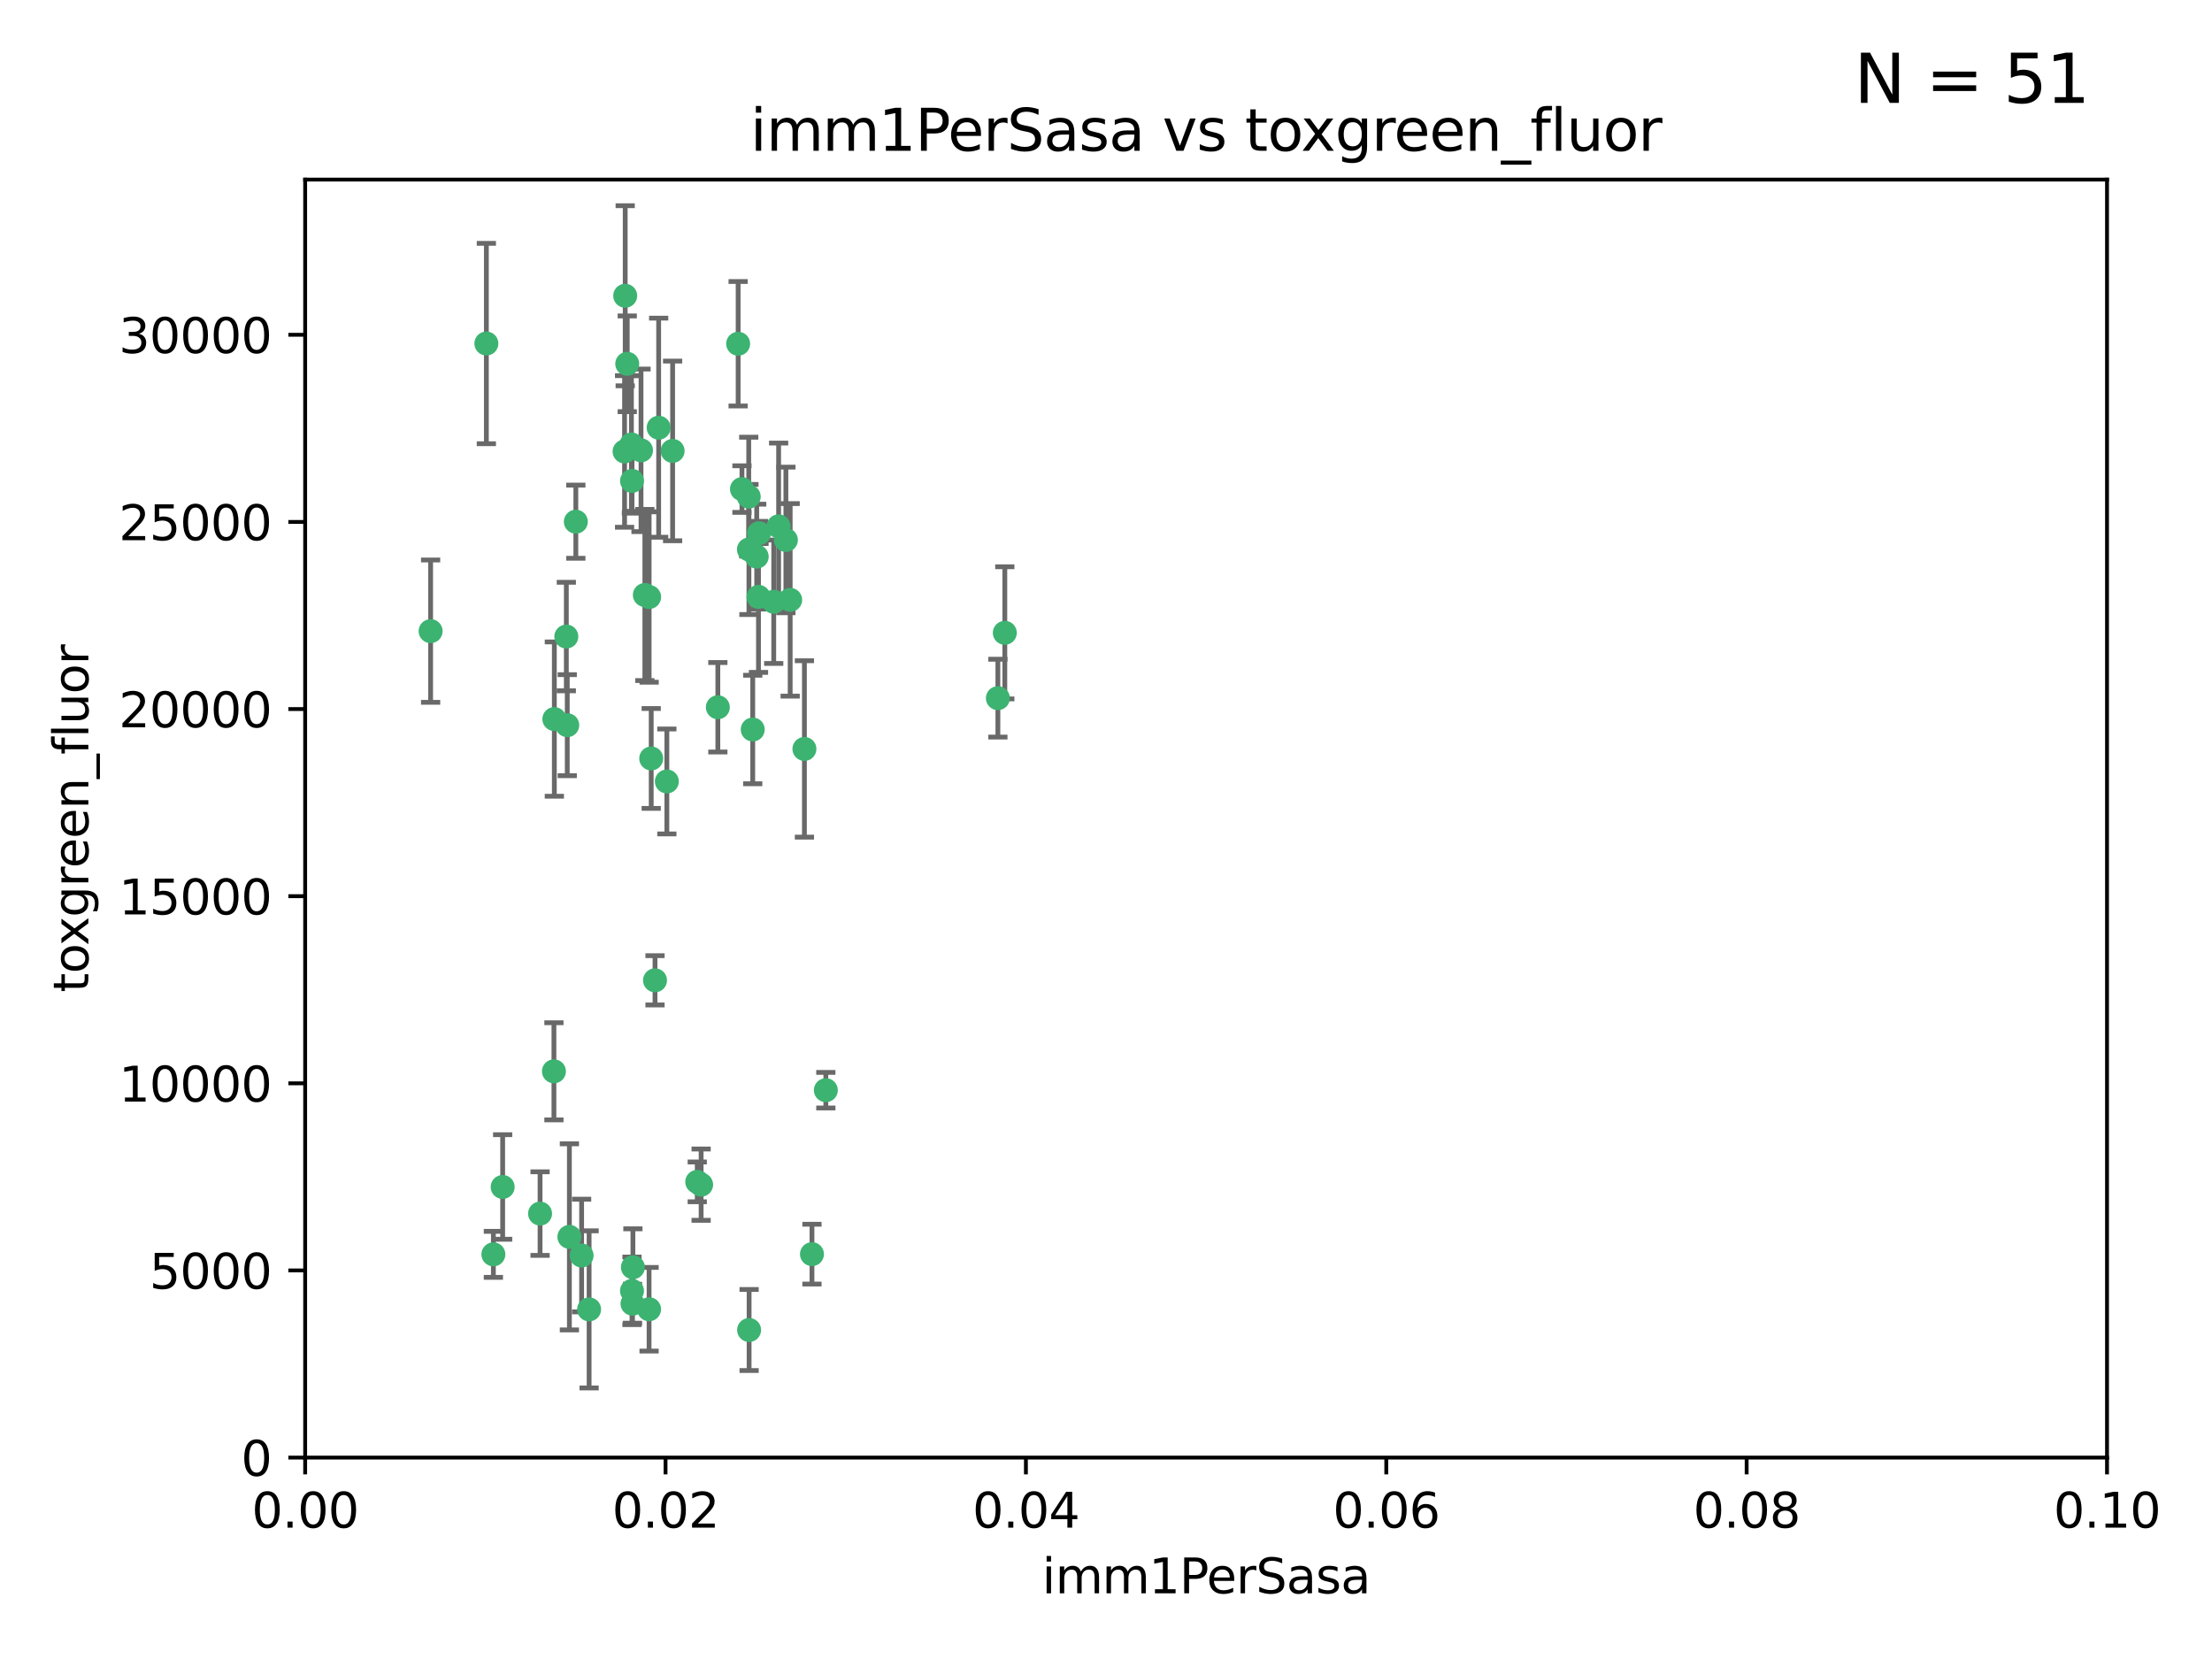 <?xml version="1.0" encoding="utf-8" standalone="no"?>
<!DOCTYPE svg PUBLIC "-//W3C//DTD SVG 1.1//EN"
  "http://www.w3.org/Graphics/SVG/1.1/DTD/svg11.dtd">
<svg xmlns:xlink="http://www.w3.org/1999/xlink" width="460.8pt" height="345.6pt" viewBox="0 0 460.8 345.6" xmlns="http://www.w3.org/2000/svg" version="1.1">
 <defs>
  <style type="text/css">*{stroke-linejoin: round; stroke-linecap: butt}</style>
 </defs>
 <g id="figure_1">
  <g id="patch_1">
   <path d="M 0 345.6 
L 460.8 345.6 
L 460.8 0 
L 0 0 
z
" style="fill: #ffffff"/>
  </g>
  <g id="axes_1">
   <g id="patch_2">
    <path d="M 63.571 303.64 
L 438.93 303.64 
L 438.93 37.411 
L 63.571 37.411 
z
" style="fill: #ffffff"/>
   </g>
   <g id="PathCollection_1">
    <defs>
     <path id="m2705530c90" d="M 0 1.118 
C 0.297 1.118 0.581 1 0.791 0.791 
C 1 0.581 1.118 0.297 1.118 0 
C 1.118 -0.297 1 -0.581 0.791 -0.791 
C 0.581 -1 0.297 -1.118 0 -1.118 
C -0.297 -1.118 -0.581 -1 -0.791 -0.791 
C -1 -0.581 -1.118 -0.297 -1.118 0 
C -1.118 0.297 -1 0.581 -0.791 0.791 
C -0.581 1 -0.297 1.118 0 1.118 
z
" style="stroke: #3cb371"/>
    </defs>
    <g clip-path="url(#p843af56c3c)">
     <use xlink:href="#m2705530c90" x="101.319" y="71.562" style="fill: #3cb371; stroke: #3cb371"/>
     <use xlink:href="#m2705530c90" x="89.706" y="131.48" style="fill: #3cb371; stroke: #3cb371"/>
     <use xlink:href="#m2705530c90" x="156.017" y="114.467" style="fill: #3cb371; stroke: #3cb371"/>
     <use xlink:href="#m2705530c90" x="137.211" y="89.097" style="fill: #3cb371; stroke: #3cb371"/>
     <use xlink:href="#m2705530c90" x="119.957" y="108.676" style="fill: #3cb371; stroke: #3cb371"/>
     <use xlink:href="#m2705530c90" x="169.147" y="261.259" style="fill: #3cb371; stroke: #3cb371"/>
     <use xlink:href="#m2705530c90" x="130.666" y="75.786" style="fill: #3cb371; stroke: #3cb371"/>
     <use xlink:href="#m2705530c90" x="161.183" y="125.356" style="fill: #3cb371; stroke: #3cb371"/>
     <use xlink:href="#m2705530c90" x="130.11" y="94.046" style="fill: #3cb371; stroke: #3cb371"/>
     <use xlink:href="#m2705530c90" x="167.576" y="156.019" style="fill: #3cb371; stroke: #3cb371"/>
     <use xlink:href="#m2705530c90" x="149.54" y="147.335" style="fill: #3cb371; stroke: #3cb371"/>
     <use xlink:href="#m2705530c90" x="164.607" y="124.965" style="fill: #3cb371; stroke: #3cb371"/>
     <use xlink:href="#m2705530c90" x="140.118" y="93.933" style="fill: #3cb371; stroke: #3cb371"/>
     <use xlink:href="#m2705530c90" x="157.637" y="115.953" style="fill: #3cb371; stroke: #3cb371"/>
     <use xlink:href="#m2705530c90" x="162.201" y="109.646" style="fill: #3cb371; stroke: #3cb371"/>
     <use xlink:href="#m2705530c90" x="155.975" y="103.453" style="fill: #3cb371; stroke: #3cb371"/>
     <use xlink:href="#m2705530c90" x="133.537" y="93.812" style="fill: #3cb371; stroke: #3cb371"/>
     <use xlink:href="#m2705530c90" x="135.226" y="124.367" style="fill: #3cb371; stroke: #3cb371"/>
     <use xlink:href="#m2705530c90" x="131.665" y="100.184" style="fill: #3cb371; stroke: #3cb371"/>
     <use xlink:href="#m2705530c90" x="131.536" y="92.588" style="fill: #3cb371; stroke: #3cb371"/>
     <use xlink:href="#m2705530c90" x="102.779" y="261.303" style="fill: #3cb371; stroke: #3cb371"/>
     <use xlink:href="#m2705530c90" x="154.563" y="101.886" style="fill: #3cb371; stroke: #3cb371"/>
     <use xlink:href="#m2705530c90" x="158.007" y="124.337" style="fill: #3cb371; stroke: #3cb371"/>
     <use xlink:href="#m2705530c90" x="153.769" y="71.61" style="fill: #3cb371; stroke: #3cb371"/>
     <use xlink:href="#m2705530c90" x="118.169" y="151.067" style="fill: #3cb371; stroke: #3cb371"/>
     <use xlink:href="#m2705530c90" x="136.451" y="204.22" style="fill: #3cb371; stroke: #3cb371"/>
     <use xlink:href="#m2705530c90" x="146.058" y="246.787" style="fill: #3cb371; stroke: #3cb371"/>
     <use xlink:href="#m2705530c90" x="158.116" y="111.087" style="fill: #3cb371; stroke: #3cb371"/>
     <use xlink:href="#m2705530c90" x="163.716" y="112.487" style="fill: #3cb371; stroke: #3cb371"/>
     <use xlink:href="#m2705530c90" x="130.241" y="61.614" style="fill: #3cb371; stroke: #3cb371"/>
     <use xlink:href="#m2705530c90" x="138.918" y="162.792" style="fill: #3cb371; stroke: #3cb371"/>
     <use xlink:href="#m2705530c90" x="112.506" y="252.814" style="fill: #3cb371; stroke: #3cb371"/>
     <use xlink:href="#m2705530c90" x="207.877" y="145.439" style="fill: #3cb371; stroke: #3cb371"/>
     <use xlink:href="#m2705530c90" x="104.714" y="247.267" style="fill: #3cb371; stroke: #3cb371"/>
     <use xlink:href="#m2705530c90" x="209.321" y="131.829" style="fill: #3cb371; stroke: #3cb371"/>
     <use xlink:href="#m2705530c90" x="117.976" y="132.603" style="fill: #3cb371; stroke: #3cb371"/>
     <use xlink:href="#m2705530c90" x="131.656" y="268.906" style="fill: #3cb371; stroke: #3cb371"/>
     <use xlink:href="#m2705530c90" x="131.847" y="263.993" style="fill: #3cb371; stroke: #3cb371"/>
     <use xlink:href="#m2705530c90" x="131.762" y="271.584" style="fill: #3cb371; stroke: #3cb371"/>
     <use xlink:href="#m2705530c90" x="156.053" y="277.063" style="fill: #3cb371; stroke: #3cb371"/>
     <use xlink:href="#m2705530c90" x="156.807" y="151.97" style="fill: #3cb371; stroke: #3cb371"/>
     <use xlink:href="#m2705530c90" x="122.722" y="272.768" style="fill: #3cb371; stroke: #3cb371"/>
     <use xlink:href="#m2705530c90" x="115.394" y="223.176" style="fill: #3cb371; stroke: #3cb371"/>
     <use xlink:href="#m2705530c90" x="118.616" y="257.661" style="fill: #3cb371; stroke: #3cb371"/>
     <use xlink:href="#m2705530c90" x="115.48" y="149.795" style="fill: #3cb371; stroke: #3cb371"/>
     <use xlink:href="#m2705530c90" x="121.161" y="261.551" style="fill: #3cb371; stroke: #3cb371"/>
     <use xlink:href="#m2705530c90" x="135.215" y="272.741" style="fill: #3cb371; stroke: #3cb371"/>
     <use xlink:href="#m2705530c90" x="134.334" y="123.943" style="fill: #3cb371; stroke: #3cb371"/>
     <use xlink:href="#m2705530c90" x="145.249" y="246.204" style="fill: #3cb371; stroke: #3cb371"/>
     <use xlink:href="#m2705530c90" x="172.037" y="227.107" style="fill: #3cb371; stroke: #3cb371"/>
     <use xlink:href="#m2705530c90" x="135.66" y="157.999" style="fill: #3cb371; stroke: #3cb371"/>
    </g>
   </g>
   <g id="matplotlib.axis_1">
    <g id="xtick_1">
     <g id="line2d_1">
      <defs>
       <path id="m77cae2cc35" d="M 0 0 
L 0 3.5 
" style="stroke: #000000; stroke-width: 0.8"/>
      </defs>
      <g>
       <use xlink:href="#m77cae2cc35" x="63.571" y="303.64" style="stroke: #000000; stroke-width: 0.8"/>
      </g>
     </g>
     <g id="text_1">
      <!-- 0.00 -->
      <g transform="translate(52.438 318.238)scale(0.1 -0.1)">
       <defs>
        <path id="DejaVuSans-30" d="M 2034 4250 
Q 1547 4250 1301 3770 
Q 1056 3291 1056 2328 
Q 1056 1369 1301 889 
Q 1547 409 2034 409 
Q 2525 409 2770 889 
Q 3016 1369 3016 2328 
Q 3016 3291 2770 3770 
Q 2525 4250 2034 4250 
z
M 2034 4750 
Q 2819 4750 3233 4129 
Q 3647 3509 3647 2328 
Q 3647 1150 3233 529 
Q 2819 -91 2034 -91 
Q 1250 -91 836 529 
Q 422 1150 422 2328 
Q 422 3509 836 4129 
Q 1250 4750 2034 4750 
z
" transform="scale(0.016)"/>
        <path id="DejaVuSans-2e" d="M 684 794 
L 1344 794 
L 1344 0 
L 684 0 
L 684 794 
z
" transform="scale(0.016)"/>
       </defs>
       <use xlink:href="#DejaVuSans-30"/>
       <use xlink:href="#DejaVuSans-2e" x="63.623"/>
       <use xlink:href="#DejaVuSans-30" x="95.41"/>
       <use xlink:href="#DejaVuSans-30" x="159.033"/>
      </g>
     </g>
    </g>
    <g id="xtick_2">
     <g id="line2d_2">
      <g>
       <use xlink:href="#m77cae2cc35" x="138.643" y="303.64" style="stroke: #000000; stroke-width: 0.8"/>
      </g>
     </g>
     <g id="text_2">
      <!-- 0.02 -->
      <g transform="translate(127.51 318.238)scale(0.1 -0.1)">
       <defs>
        <path id="DejaVuSans-32" d="M 1228 531 
L 3431 531 
L 3431 0 
L 469 0 
L 469 531 
Q 828 903 1448 1529 
Q 2069 2156 2228 2338 
Q 2531 2678 2651 2914 
Q 2772 3150 2772 3378 
Q 2772 3750 2511 3984 
Q 2250 4219 1831 4219 
Q 1534 4219 1204 4116 
Q 875 4013 500 3803 
L 500 4441 
Q 881 4594 1212 4672 
Q 1544 4750 1819 4750 
Q 2544 4750 2975 4387 
Q 3406 4025 3406 3419 
Q 3406 3131 3298 2873 
Q 3191 2616 2906 2266 
Q 2828 2175 2409 1742 
Q 1991 1309 1228 531 
z
" transform="scale(0.016)"/>
       </defs>
       <use xlink:href="#DejaVuSans-30"/>
       <use xlink:href="#DejaVuSans-2e" x="63.623"/>
       <use xlink:href="#DejaVuSans-30" x="95.41"/>
       <use xlink:href="#DejaVuSans-32" x="159.033"/>
      </g>
     </g>
    </g>
    <g id="xtick_3">
     <g id="line2d_3">
      <g>
       <use xlink:href="#m77cae2cc35" x="213.715" y="303.64" style="stroke: #000000; stroke-width: 0.8"/>
      </g>
     </g>
     <g id="text_3">
      <!-- 0.04 -->
      <g transform="translate(202.582 318.238)scale(0.1 -0.1)">
       <defs>
        <path id="DejaVuSans-34" d="M 2419 4116 
L 825 1625 
L 2419 1625 
L 2419 4116 
z
M 2253 4666 
L 3047 4666 
L 3047 1625 
L 3713 1625 
L 3713 1100 
L 3047 1100 
L 3047 0 
L 2419 0 
L 2419 1100 
L 313 1100 
L 313 1709 
L 2253 4666 
z
" transform="scale(0.016)"/>
       </defs>
       <use xlink:href="#DejaVuSans-30"/>
       <use xlink:href="#DejaVuSans-2e" x="63.623"/>
       <use xlink:href="#DejaVuSans-30" x="95.41"/>
       <use xlink:href="#DejaVuSans-34" x="159.033"/>
      </g>
     </g>
    </g>
    <g id="xtick_4">
     <g id="line2d_4">
      <g>
       <use xlink:href="#m77cae2cc35" x="288.786" y="303.64" style="stroke: #000000; stroke-width: 0.8"/>
      </g>
     </g>
     <g id="text_4">
      <!-- 0.06 -->
      <g transform="translate(277.654 318.238)scale(0.1 -0.1)">
       <defs>
        <path id="DejaVuSans-36" d="M 2113 2584 
Q 1688 2584 1439 2293 
Q 1191 2003 1191 1497 
Q 1191 994 1439 701 
Q 1688 409 2113 409 
Q 2538 409 2786 701 
Q 3034 994 3034 1497 
Q 3034 2003 2786 2293 
Q 2538 2584 2113 2584 
z
M 3366 4563 
L 3366 3988 
Q 3128 4100 2886 4159 
Q 2644 4219 2406 4219 
Q 1781 4219 1451 3797 
Q 1122 3375 1075 2522 
Q 1259 2794 1537 2939 
Q 1816 3084 2150 3084 
Q 2853 3084 3261 2657 
Q 3669 2231 3669 1497 
Q 3669 778 3244 343 
Q 2819 -91 2113 -91 
Q 1303 -91 875 529 
Q 447 1150 447 2328 
Q 447 3434 972 4092 
Q 1497 4750 2381 4750 
Q 2619 4750 2861 4703 
Q 3103 4656 3366 4563 
z
" transform="scale(0.016)"/>
       </defs>
       <use xlink:href="#DejaVuSans-30"/>
       <use xlink:href="#DejaVuSans-2e" x="63.623"/>
       <use xlink:href="#DejaVuSans-30" x="95.41"/>
       <use xlink:href="#DejaVuSans-36" x="159.033"/>
      </g>
     </g>
    </g>
    <g id="xtick_5">
     <g id="line2d_5">
      <g>
       <use xlink:href="#m77cae2cc35" x="363.858" y="303.64" style="stroke: #000000; stroke-width: 0.8"/>
      </g>
     </g>
     <g id="text_5">
      <!-- 0.08 -->
      <g transform="translate(352.725 318.238)scale(0.1 -0.1)">
       <defs>
        <path id="DejaVuSans-38" d="M 2034 2216 
Q 1584 2216 1326 1975 
Q 1069 1734 1069 1313 
Q 1069 891 1326 650 
Q 1584 409 2034 409 
Q 2484 409 2743 651 
Q 3003 894 3003 1313 
Q 3003 1734 2745 1975 
Q 2488 2216 2034 2216 
z
M 1403 2484 
Q 997 2584 770 2862 
Q 544 3141 544 3541 
Q 544 4100 942 4425 
Q 1341 4750 2034 4750 
Q 2731 4750 3128 4425 
Q 3525 4100 3525 3541 
Q 3525 3141 3298 2862 
Q 3072 2584 2669 2484 
Q 3125 2378 3379 2068 
Q 3634 1759 3634 1313 
Q 3634 634 3220 271 
Q 2806 -91 2034 -91 
Q 1263 -91 848 271 
Q 434 634 434 1313 
Q 434 1759 690 2068 
Q 947 2378 1403 2484 
z
M 1172 3481 
Q 1172 3119 1398 2916 
Q 1625 2713 2034 2713 
Q 2441 2713 2670 2916 
Q 2900 3119 2900 3481 
Q 2900 3844 2670 4047 
Q 2441 4250 2034 4250 
Q 1625 4250 1398 4047 
Q 1172 3844 1172 3481 
z
" transform="scale(0.016)"/>
       </defs>
       <use xlink:href="#DejaVuSans-30"/>
       <use xlink:href="#DejaVuSans-2e" x="63.623"/>
       <use xlink:href="#DejaVuSans-30" x="95.41"/>
       <use xlink:href="#DejaVuSans-38" x="159.033"/>
      </g>
     </g>
    </g>
    <g id="xtick_6">
     <g id="line2d_6">
      <g>
       <use xlink:href="#m77cae2cc35" x="438.93" y="303.64" style="stroke: #000000; stroke-width: 0.8"/>
      </g>
     </g>
     <g id="text_6">
      <!-- 0.10 -->
      <g transform="translate(427.797 318.238)scale(0.1 -0.1)">
       <defs>
        <path id="DejaVuSans-31" d="M 794 531 
L 1825 531 
L 1825 4091 
L 703 3866 
L 703 4441 
L 1819 4666 
L 2450 4666 
L 2450 531 
L 3481 531 
L 3481 0 
L 794 0 
L 794 531 
z
" transform="scale(0.016)"/>
       </defs>
       <use xlink:href="#DejaVuSans-30"/>
       <use xlink:href="#DejaVuSans-2e" x="63.623"/>
       <use xlink:href="#DejaVuSans-31" x="95.41"/>
       <use xlink:href="#DejaVuSans-30" x="159.033"/>
      </g>
     </g>
    </g>
    <g id="text_7">
     <!-- imm1PerSasa -->
     <g transform="translate(217.067 331.917)scale(0.1 -0.1)">
      <defs>
       <path id="DejaVuSans-69" d="M 603 3500 
L 1178 3500 
L 1178 0 
L 603 0 
L 603 3500 
z
M 603 4863 
L 1178 4863 
L 1178 4134 
L 603 4134 
L 603 4863 
z
" transform="scale(0.016)"/>
       <path id="DejaVuSans-6d" d="M 3328 2828 
Q 3544 3216 3844 3400 
Q 4144 3584 4550 3584 
Q 5097 3584 5394 3201 
Q 5691 2819 5691 2113 
L 5691 0 
L 5113 0 
L 5113 2094 
Q 5113 2597 4934 2840 
Q 4756 3084 4391 3084 
Q 3944 3084 3684 2787 
Q 3425 2491 3425 1978 
L 3425 0 
L 2847 0 
L 2847 2094 
Q 2847 2600 2669 2842 
Q 2491 3084 2119 3084 
Q 1678 3084 1418 2786 
Q 1159 2488 1159 1978 
L 1159 0 
L 581 0 
L 581 3500 
L 1159 3500 
L 1159 2956 
Q 1356 3278 1631 3431 
Q 1906 3584 2284 3584 
Q 2666 3584 2933 3390 
Q 3200 3197 3328 2828 
z
" transform="scale(0.016)"/>
       <path id="DejaVuSans-50" d="M 1259 4147 
L 1259 2394 
L 2053 2394 
Q 2494 2394 2734 2622 
Q 2975 2850 2975 3272 
Q 2975 3691 2734 3919 
Q 2494 4147 2053 4147 
L 1259 4147 
z
M 628 4666 
L 2053 4666 
Q 2838 4666 3239 4311 
Q 3641 3956 3641 3272 
Q 3641 2581 3239 2228 
Q 2838 1875 2053 1875 
L 1259 1875 
L 1259 0 
L 628 0 
L 628 4666 
z
" transform="scale(0.016)"/>
       <path id="DejaVuSans-65" d="M 3597 1894 
L 3597 1613 
L 953 1613 
Q 991 1019 1311 708 
Q 1631 397 2203 397 
Q 2534 397 2845 478 
Q 3156 559 3463 722 
L 3463 178 
Q 3153 47 2828 -22 
Q 2503 -91 2169 -91 
Q 1331 -91 842 396 
Q 353 884 353 1716 
Q 353 2575 817 3079 
Q 1281 3584 2069 3584 
Q 2775 3584 3186 3129 
Q 3597 2675 3597 1894 
z
M 3022 2063 
Q 3016 2534 2758 2815 
Q 2500 3097 2075 3097 
Q 1594 3097 1305 2825 
Q 1016 2553 972 2059 
L 3022 2063 
z
" transform="scale(0.016)"/>
       <path id="DejaVuSans-72" d="M 2631 2963 
Q 2534 3019 2420 3045 
Q 2306 3072 2169 3072 
Q 1681 3072 1420 2755 
Q 1159 2438 1159 1844 
L 1159 0 
L 581 0 
L 581 3500 
L 1159 3500 
L 1159 2956 
Q 1341 3275 1631 3429 
Q 1922 3584 2338 3584 
Q 2397 3584 2469 3576 
Q 2541 3569 2628 3553 
L 2631 2963 
z
" transform="scale(0.016)"/>
       <path id="DejaVuSans-53" d="M 3425 4513 
L 3425 3897 
Q 3066 4069 2747 4153 
Q 2428 4238 2131 4238 
Q 1616 4238 1336 4038 
Q 1056 3838 1056 3469 
Q 1056 3159 1242 3001 
Q 1428 2844 1947 2747 
L 2328 2669 
Q 3034 2534 3370 2195 
Q 3706 1856 3706 1288 
Q 3706 609 3251 259 
Q 2797 -91 1919 -91 
Q 1588 -91 1214 -16 
Q 841 59 441 206 
L 441 856 
Q 825 641 1194 531 
Q 1563 422 1919 422 
Q 2459 422 2753 634 
Q 3047 847 3047 1241 
Q 3047 1584 2836 1778 
Q 2625 1972 2144 2069 
L 1759 2144 
Q 1053 2284 737 2584 
Q 422 2884 422 3419 
Q 422 4038 858 4394 
Q 1294 4750 2059 4750 
Q 2388 4750 2728 4690 
Q 3069 4631 3425 4513 
z
" transform="scale(0.016)"/>
       <path id="DejaVuSans-61" d="M 2194 1759 
Q 1497 1759 1228 1600 
Q 959 1441 959 1056 
Q 959 750 1161 570 
Q 1363 391 1709 391 
Q 2188 391 2477 730 
Q 2766 1069 2766 1631 
L 2766 1759 
L 2194 1759 
z
M 3341 1997 
L 3341 0 
L 2766 0 
L 2766 531 
Q 2569 213 2275 61 
Q 1981 -91 1556 -91 
Q 1019 -91 701 211 
Q 384 513 384 1019 
Q 384 1609 779 1909 
Q 1175 2209 1959 2209 
L 2766 2209 
L 2766 2266 
Q 2766 2663 2505 2880 
Q 2244 3097 1772 3097 
Q 1472 3097 1187 3025 
Q 903 2953 641 2809 
L 641 3341 
Q 956 3463 1253 3523 
Q 1550 3584 1831 3584 
Q 2591 3584 2966 3190 
Q 3341 2797 3341 1997 
z
" transform="scale(0.016)"/>
       <path id="DejaVuSans-73" d="M 2834 3397 
L 2834 2853 
Q 2591 2978 2328 3040 
Q 2066 3103 1784 3103 
Q 1356 3103 1142 2972 
Q 928 2841 928 2578 
Q 928 2378 1081 2264 
Q 1234 2150 1697 2047 
L 1894 2003 
Q 2506 1872 2764 1633 
Q 3022 1394 3022 966 
Q 3022 478 2636 193 
Q 2250 -91 1575 -91 
Q 1294 -91 989 -36 
Q 684 19 347 128 
L 347 722 
Q 666 556 975 473 
Q 1284 391 1588 391 
Q 1994 391 2212 530 
Q 2431 669 2431 922 
Q 2431 1156 2273 1281 
Q 2116 1406 1581 1522 
L 1381 1569 
Q 847 1681 609 1914 
Q 372 2147 372 2553 
Q 372 3047 722 3315 
Q 1072 3584 1716 3584 
Q 2034 3584 2315 3537 
Q 2597 3491 2834 3397 
z
" transform="scale(0.016)"/>
      </defs>
      <use xlink:href="#DejaVuSans-69"/>
      <use xlink:href="#DejaVuSans-6d" x="27.783"/>
      <use xlink:href="#DejaVuSans-6d" x="125.195"/>
      <use xlink:href="#DejaVuSans-31" x="222.607"/>
      <use xlink:href="#DejaVuSans-50" x="286.23"/>
      <use xlink:href="#DejaVuSans-65" x="342.908"/>
      <use xlink:href="#DejaVuSans-72" x="404.432"/>
      <use xlink:href="#DejaVuSans-53" x="445.545"/>
      <use xlink:href="#DejaVuSans-61" x="509.021"/>
      <use xlink:href="#DejaVuSans-73" x="570.301"/>
      <use xlink:href="#DejaVuSans-61" x="622.4"/>
     </g>
    </g>
   </g>
   <g id="matplotlib.axis_2">
    <g id="ytick_1">
     <g id="line2d_7">
      <defs>
       <path id="m876554ec2f" d="M 0 0 
L -3.5 0 
" style="stroke: #000000; stroke-width: 0.8"/>
      </defs>
      <g>
       <use xlink:href="#m876554ec2f" x="63.571" y="303.64" style="stroke: #000000; stroke-width: 0.8"/>
      </g>
     </g>
     <g id="text_8">
      <!-- 0 -->
      <g transform="translate(50.209 307.439)scale(0.1 -0.1)">
       <use xlink:href="#DejaVuSans-30"/>
      </g>
     </g>
    </g>
    <g id="ytick_2">
     <g id="line2d_8">
      <g>
       <use xlink:href="#m876554ec2f" x="63.571" y="264.657" style="stroke: #000000; stroke-width: 0.8"/>
      </g>
     </g>
     <g id="text_9">
      <!-- 5000 -->
      <g transform="translate(31.121 268.457)scale(0.1 -0.1)">
       <defs>
        <path id="DejaVuSans-35" d="M 691 4666 
L 3169 4666 
L 3169 4134 
L 1269 4134 
L 1269 2991 
Q 1406 3038 1543 3061 
Q 1681 3084 1819 3084 
Q 2600 3084 3056 2656 
Q 3513 2228 3513 1497 
Q 3513 744 3044 326 
Q 2575 -91 1722 -91 
Q 1428 -91 1123 -41 
Q 819 9 494 109 
L 494 744 
Q 775 591 1075 516 
Q 1375 441 1709 441 
Q 2250 441 2565 725 
Q 2881 1009 2881 1497 
Q 2881 1984 2565 2268 
Q 2250 2553 1709 2553 
Q 1456 2553 1204 2497 
Q 953 2441 691 2322 
L 691 4666 
z
" transform="scale(0.016)"/>
       </defs>
       <use xlink:href="#DejaVuSans-35"/>
       <use xlink:href="#DejaVuSans-30" x="63.623"/>
       <use xlink:href="#DejaVuSans-30" x="127.246"/>
       <use xlink:href="#DejaVuSans-30" x="190.869"/>
      </g>
     </g>
    </g>
    <g id="ytick_3">
     <g id="line2d_9">
      <g>
       <use xlink:href="#m876554ec2f" x="63.571" y="225.675" style="stroke: #000000; stroke-width: 0.8"/>
      </g>
     </g>
     <g id="text_10">
      <!-- 10000 -->
      <g transform="translate(24.759 229.474)scale(0.1 -0.1)">
       <use xlink:href="#DejaVuSans-31"/>
       <use xlink:href="#DejaVuSans-30" x="63.623"/>
       <use xlink:href="#DejaVuSans-30" x="127.246"/>
       <use xlink:href="#DejaVuSans-30" x="190.869"/>
       <use xlink:href="#DejaVuSans-30" x="254.492"/>
      </g>
     </g>
    </g>
    <g id="ytick_4">
     <g id="line2d_10">
      <g>
       <use xlink:href="#m876554ec2f" x="63.571" y="186.692" style="stroke: #000000; stroke-width: 0.8"/>
      </g>
     </g>
     <g id="text_11">
      <!-- 15000 -->
      <g transform="translate(24.759 190.492)scale(0.1 -0.1)">
       <use xlink:href="#DejaVuSans-31"/>
       <use xlink:href="#DejaVuSans-35" x="63.623"/>
       <use xlink:href="#DejaVuSans-30" x="127.246"/>
       <use xlink:href="#DejaVuSans-30" x="190.869"/>
       <use xlink:href="#DejaVuSans-30" x="254.492"/>
      </g>
     </g>
    </g>
    <g id="ytick_5">
     <g id="line2d_11">
      <g>
       <use xlink:href="#m876554ec2f" x="63.571" y="147.71" style="stroke: #000000; stroke-width: 0.8"/>
      </g>
     </g>
     <g id="text_12">
      <!-- 20000 -->
      <g transform="translate(24.759 151.509)scale(0.1 -0.1)">
       <use xlink:href="#DejaVuSans-32"/>
       <use xlink:href="#DejaVuSans-30" x="63.623"/>
       <use xlink:href="#DejaVuSans-30" x="127.246"/>
       <use xlink:href="#DejaVuSans-30" x="190.869"/>
       <use xlink:href="#DejaVuSans-30" x="254.492"/>
      </g>
     </g>
    </g>
    <g id="ytick_6">
     <g id="line2d_12">
      <g>
       <use xlink:href="#m876554ec2f" x="63.571" y="108.727" style="stroke: #000000; stroke-width: 0.8"/>
      </g>
     </g>
     <g id="text_13">
      <!-- 25000 -->
      <g transform="translate(24.759 112.527)scale(0.1 -0.1)">
       <use xlink:href="#DejaVuSans-32"/>
       <use xlink:href="#DejaVuSans-35" x="63.623"/>
       <use xlink:href="#DejaVuSans-30" x="127.246"/>
       <use xlink:href="#DejaVuSans-30" x="190.869"/>
       <use xlink:href="#DejaVuSans-30" x="254.492"/>
      </g>
     </g>
    </g>
    <g id="ytick_7">
     <g id="line2d_13">
      <g>
       <use xlink:href="#m876554ec2f" x="63.571" y="69.745" style="stroke: #000000; stroke-width: 0.8"/>
      </g>
     </g>
     <g id="text_14">
      <!-- 30000 -->
      <g transform="translate(24.759 73.544)scale(0.1 -0.1)">
       <defs>
        <path id="DejaVuSans-33" d="M 2597 2516 
Q 3050 2419 3304 2112 
Q 3559 1806 3559 1356 
Q 3559 666 3084 287 
Q 2609 -91 1734 -91 
Q 1441 -91 1130 -33 
Q 819 25 488 141 
L 488 750 
Q 750 597 1062 519 
Q 1375 441 1716 441 
Q 2309 441 2620 675 
Q 2931 909 2931 1356 
Q 2931 1769 2642 2001 
Q 2353 2234 1838 2234 
L 1294 2234 
L 1294 2753 
L 1863 2753 
Q 2328 2753 2575 2939 
Q 2822 3125 2822 3475 
Q 2822 3834 2567 4026 
Q 2313 4219 1838 4219 
Q 1578 4219 1281 4162 
Q 984 4106 628 3988 
L 628 4550 
Q 988 4650 1302 4700 
Q 1616 4750 1894 4750 
Q 2613 4750 3031 4423 
Q 3450 4097 3450 3541 
Q 3450 3153 3228 2886 
Q 3006 2619 2597 2516 
z
" transform="scale(0.016)"/>
       </defs>
       <use xlink:href="#DejaVuSans-33"/>
       <use xlink:href="#DejaVuSans-30" x="63.623"/>
       <use xlink:href="#DejaVuSans-30" x="127.246"/>
       <use xlink:href="#DejaVuSans-30" x="190.869"/>
       <use xlink:href="#DejaVuSans-30" x="254.492"/>
      </g>
     </g>
    </g>
    <g id="text_15">
     <!-- toxgreen_fluor -->
     <g transform="translate(18.401 206.72)rotate(-90)scale(0.1 -0.1)">
      <defs>
       <path id="DejaVuSans-74" d="M 1172 4494 
L 1172 3500 
L 2356 3500 
L 2356 3053 
L 1172 3053 
L 1172 1153 
Q 1172 725 1289 603 
Q 1406 481 1766 481 
L 2356 481 
L 2356 0 
L 1766 0 
Q 1100 0 847 248 
Q 594 497 594 1153 
L 594 3053 
L 172 3053 
L 172 3500 
L 594 3500 
L 594 4494 
L 1172 4494 
z
" transform="scale(0.016)"/>
       <path id="DejaVuSans-6f" d="M 1959 3097 
Q 1497 3097 1228 2736 
Q 959 2375 959 1747 
Q 959 1119 1226 758 
Q 1494 397 1959 397 
Q 2419 397 2687 759 
Q 2956 1122 2956 1747 
Q 2956 2369 2687 2733 
Q 2419 3097 1959 3097 
z
M 1959 3584 
Q 2709 3584 3137 3096 
Q 3566 2609 3566 1747 
Q 3566 888 3137 398 
Q 2709 -91 1959 -91 
Q 1206 -91 779 398 
Q 353 888 353 1747 
Q 353 2609 779 3096 
Q 1206 3584 1959 3584 
z
" transform="scale(0.016)"/>
       <path id="DejaVuSans-78" d="M 3513 3500 
L 2247 1797 
L 3578 0 
L 2900 0 
L 1881 1375 
L 863 0 
L 184 0 
L 1544 1831 
L 300 3500 
L 978 3500 
L 1906 2253 
L 2834 3500 
L 3513 3500 
z
" transform="scale(0.016)"/>
       <path id="DejaVuSans-67" d="M 2906 1791 
Q 2906 2416 2648 2759 
Q 2391 3103 1925 3103 
Q 1463 3103 1205 2759 
Q 947 2416 947 1791 
Q 947 1169 1205 825 
Q 1463 481 1925 481 
Q 2391 481 2648 825 
Q 2906 1169 2906 1791 
z
M 3481 434 
Q 3481 -459 3084 -895 
Q 2688 -1331 1869 -1331 
Q 1566 -1331 1297 -1286 
Q 1028 -1241 775 -1147 
L 775 -588 
Q 1028 -725 1275 -790 
Q 1522 -856 1778 -856 
Q 2344 -856 2625 -561 
Q 2906 -266 2906 331 
L 2906 616 
Q 2728 306 2450 153 
Q 2172 0 1784 0 
Q 1141 0 747 490 
Q 353 981 353 1791 
Q 353 2603 747 3093 
Q 1141 3584 1784 3584 
Q 2172 3584 2450 3431 
Q 2728 3278 2906 2969 
L 2906 3500 
L 3481 3500 
L 3481 434 
z
" transform="scale(0.016)"/>
       <path id="DejaVuSans-6e" d="M 3513 2113 
L 3513 0 
L 2938 0 
L 2938 2094 
Q 2938 2591 2744 2837 
Q 2550 3084 2163 3084 
Q 1697 3084 1428 2787 
Q 1159 2491 1159 1978 
L 1159 0 
L 581 0 
L 581 3500 
L 1159 3500 
L 1159 2956 
Q 1366 3272 1645 3428 
Q 1925 3584 2291 3584 
Q 2894 3584 3203 3211 
Q 3513 2838 3513 2113 
z
" transform="scale(0.016)"/>
       <path id="DejaVuSans-5f" d="M 3263 -1063 
L 3263 -1509 
L -63 -1509 
L -63 -1063 
L 3263 -1063 
z
" transform="scale(0.016)"/>
       <path id="DejaVuSans-66" d="M 2375 4863 
L 2375 4384 
L 1825 4384 
Q 1516 4384 1395 4259 
Q 1275 4134 1275 3809 
L 1275 3500 
L 2222 3500 
L 2222 3053 
L 1275 3053 
L 1275 0 
L 697 0 
L 697 3053 
L 147 3053 
L 147 3500 
L 697 3500 
L 697 3744 
Q 697 4328 969 4595 
Q 1241 4863 1831 4863 
L 2375 4863 
z
" transform="scale(0.016)"/>
       <path id="DejaVuSans-6c" d="M 603 4863 
L 1178 4863 
L 1178 0 
L 603 0 
L 603 4863 
z
" transform="scale(0.016)"/>
       <path id="DejaVuSans-75" d="M 544 1381 
L 544 3500 
L 1119 3500 
L 1119 1403 
Q 1119 906 1312 657 
Q 1506 409 1894 409 
Q 2359 409 2629 706 
Q 2900 1003 2900 1516 
L 2900 3500 
L 3475 3500 
L 3475 0 
L 2900 0 
L 2900 538 
Q 2691 219 2414 64 
Q 2138 -91 1772 -91 
Q 1169 -91 856 284 
Q 544 659 544 1381 
z
M 1991 3584 
L 1991 3584 
z
" transform="scale(0.016)"/>
      </defs>
      <use xlink:href="#DejaVuSans-74"/>
      <use xlink:href="#DejaVuSans-6f" x="39.209"/>
      <use xlink:href="#DejaVuSans-78" x="97.266"/>
      <use xlink:href="#DejaVuSans-67" x="156.445"/>
      <use xlink:href="#DejaVuSans-72" x="219.922"/>
      <use xlink:href="#DejaVuSans-65" x="258.785"/>
      <use xlink:href="#DejaVuSans-65" x="320.309"/>
      <use xlink:href="#DejaVuSans-6e" x="381.832"/>
      <use xlink:href="#DejaVuSans-5f" x="445.211"/>
      <use xlink:href="#DejaVuSans-66" x="495.211"/>
      <use xlink:href="#DejaVuSans-6c" x="530.416"/>
      <use xlink:href="#DejaVuSans-75" x="558.199"/>
      <use xlink:href="#DejaVuSans-6f" x="621.578"/>
      <use xlink:href="#DejaVuSans-72" x="682.76"/>
     </g>
    </g>
   </g>
   <g id="LineCollection_1">
    <path d="M 101.319 92.434 
L 101.319 50.691 
" clip-path="url(#p843af56c3c)" style="fill: none; stroke: #696969"/>
    <path d="M 89.706 146.307 
L 89.706 116.654 
" clip-path="url(#p843af56c3c)" style="fill: none; stroke: #696969"/>
    <path d="M 156.017 128.017 
L 156.017 100.917 
" clip-path="url(#p843af56c3c)" style="fill: none; stroke: #696969"/>
    <path d="M 137.211 111.917 
L 137.211 66.277 
" clip-path="url(#p843af56c3c)" style="fill: none; stroke: #696969"/>
    <path d="M 119.957 116.296 
L 119.957 101.057 
" clip-path="url(#p843af56c3c)" style="fill: none; stroke: #696969"/>
    <path d="M 169.147 267.49 
L 169.147 255.028 
" clip-path="url(#p843af56c3c)" style="fill: none; stroke: #696969"/>
    <path d="M 130.666 85.756 
L 130.666 65.815 
" clip-path="url(#p843af56c3c)" style="fill: none; stroke: #696969"/>
    <path d="M 161.183 138.211 
L 161.183 112.501 
" clip-path="url(#p843af56c3c)" style="fill: none; stroke: #696969"/>
    <path d="M 130.11 109.836 
L 130.11 78.257 
" clip-path="url(#p843af56c3c)" style="fill: none; stroke: #696969"/>
    <path d="M 167.576 174.39 
L 167.576 137.647 
" clip-path="url(#p843af56c3c)" style="fill: none; stroke: #696969"/>
    <path d="M 149.54 156.65 
L 149.54 138.02 
" clip-path="url(#p843af56c3c)" style="fill: none; stroke: #696969"/>
    <path d="M 164.607 145.018 
L 164.607 104.912 
" clip-path="url(#p843af56c3c)" style="fill: none; stroke: #696969"/>
    <path d="M 140.118 112.649 
L 140.118 75.218 
" clip-path="url(#p843af56c3c)" style="fill: none; stroke: #696969"/>
    <path d="M 157.637 126.872 
L 157.637 105.035 
" clip-path="url(#p843af56c3c)" style="fill: none; stroke: #696969"/>
    <path d="M 162.201 126.988 
L 162.201 92.305 
" clip-path="url(#p843af56c3c)" style="fill: none; stroke: #696969"/>
    <path d="M 155.975 115.826 
L 155.975 91.08 
" clip-path="url(#p843af56c3c)" style="fill: none; stroke: #696969"/>
    <path d="M 133.537 110.745 
L 133.537 76.878 
" clip-path="url(#p843af56c3c)" style="fill: none; stroke: #696969"/>
    <path d="M 135.226 142.114 
L 135.226 106.621 
" clip-path="url(#p843af56c3c)" style="fill: none; stroke: #696969"/>
    <path d="M 131.665 106.525 
L 131.665 93.844 
" clip-path="url(#p843af56c3c)" style="fill: none; stroke: #696969"/>
    <path d="M 131.536 106.902 
L 131.536 78.274 
" clip-path="url(#p843af56c3c)" style="fill: none; stroke: #696969"/>
    <path d="M 102.779 266.097 
L 102.779 256.51 
" clip-path="url(#p843af56c3c)" style="fill: none; stroke: #696969"/>
    <path d="M 154.563 106.741 
L 154.563 97.032 
" clip-path="url(#p843af56c3c)" style="fill: none; stroke: #696969"/>
    <path d="M 158.007 140.07 
L 158.007 108.604 
" clip-path="url(#p843af56c3c)" style="fill: none; stroke: #696969"/>
    <path d="M 153.769 84.576 
L 153.769 58.645 
" clip-path="url(#p843af56c3c)" style="fill: none; stroke: #696969"/>
    <path d="M 118.169 161.588 
L 118.169 140.547 
" clip-path="url(#p843af56c3c)" style="fill: none; stroke: #696969"/>
    <path d="M 136.451 209.352 
L 136.451 199.087 
" clip-path="url(#p843af56c3c)" style="fill: none; stroke: #696969"/>
    <path d="M 146.058 254.215 
L 146.058 239.358 
" clip-path="url(#p843af56c3c)" style="fill: none; stroke: #696969"/>
    <path d="M 158.116 113.226 
L 158.116 108.949 
" clip-path="url(#p843af56c3c)" style="fill: none; stroke: #696969"/>
    <path d="M 163.716 127.655 
L 163.716 97.319 
" clip-path="url(#p843af56c3c)" style="fill: none; stroke: #696969"/>
    <path d="M 130.241 80.373 
L 130.241 42.855 
" clip-path="url(#p843af56c3c)" style="fill: none; stroke: #696969"/>
    <path d="M 138.918 173.718 
L 138.918 151.865 
" clip-path="url(#p843af56c3c)" style="fill: none; stroke: #696969"/>
    <path d="M 112.506 261.522 
L 112.506 244.105 
" clip-path="url(#p843af56c3c)" style="fill: none; stroke: #696969"/>
    <path d="M 207.877 153.546 
L 207.877 137.331 
" clip-path="url(#p843af56c3c)" style="fill: none; stroke: #696969"/>
    <path d="M 104.714 258.157 
L 104.714 236.377 
" clip-path="url(#p843af56c3c)" style="fill: none; stroke: #696969"/>
    <path d="M 209.321 145.591 
L 209.321 118.067 
" clip-path="url(#p843af56c3c)" style="fill: none; stroke: #696969"/>
    <path d="M 117.976 143.904 
L 117.976 121.303 
" clip-path="url(#p843af56c3c)" style="fill: none; stroke: #696969"/>
    <path d="M 131.656 275.94 
L 131.656 261.871 
" clip-path="url(#p843af56c3c)" style="fill: none; stroke: #696969"/>
    <path d="M 131.847 272.003 
L 131.847 255.982 
" clip-path="url(#p843af56c3c)" style="fill: none; stroke: #696969"/>
    <path d="M 131.762 275.64 
L 131.762 267.529 
" clip-path="url(#p843af56c3c)" style="fill: none; stroke: #696969"/>
    <path d="M 156.053 285.505 
L 156.053 268.621 
" clip-path="url(#p843af56c3c)" style="fill: none; stroke: #696969"/>
    <path d="M 156.807 163.271 
L 156.807 140.669 
" clip-path="url(#p843af56c3c)" style="fill: none; stroke: #696969"/>
    <path d="M 122.722 289.135 
L 122.722 256.401 
" clip-path="url(#p843af56c3c)" style="fill: none; stroke: #696969"/>
    <path d="M 115.394 233.292 
L 115.394 213.059 
" clip-path="url(#p843af56c3c)" style="fill: none; stroke: #696969"/>
    <path d="M 118.616 277.044 
L 118.616 238.278 
" clip-path="url(#p843af56c3c)" style="fill: none; stroke: #696969"/>
    <path d="M 115.48 165.867 
L 115.48 133.723 
" clip-path="url(#p843af56c3c)" style="fill: none; stroke: #696969"/>
    <path d="M 121.161 273.286 
L 121.161 249.816 
" clip-path="url(#p843af56c3c)" style="fill: none; stroke: #696969"/>
    <path d="M 135.215 281.454 
L 135.215 264.027 
" clip-path="url(#p843af56c3c)" style="fill: none; stroke: #696969"/>
    <path d="M 134.334 141.769 
L 134.334 106.117 
" clip-path="url(#p843af56c3c)" style="fill: none; stroke: #696969"/>
    <path d="M 145.249 250.348 
L 145.249 242.06 
" clip-path="url(#p843af56c3c)" style="fill: none; stroke: #696969"/>
    <path d="M 172.037 230.811 
L 172.037 223.403 
" clip-path="url(#p843af56c3c)" style="fill: none; stroke: #696969"/>
    <path d="M 135.66 168.403 
L 135.66 147.594 
" clip-path="url(#p843af56c3c)" style="fill: none; stroke: #696969"/>
   </g>
   <g id="line2d_14">
    <defs>
     <path id="me7260dac41" d="M 2 0 
L -2 -0 
" style="stroke: #696969"/>
    </defs>
    <g clip-path="url(#p843af56c3c)">
     <use xlink:href="#me7260dac41" x="101.319" y="92.434" style="fill: #696969; stroke: #696969"/>
     <use xlink:href="#me7260dac41" x="89.706" y="146.307" style="fill: #696969; stroke: #696969"/>
     <use xlink:href="#me7260dac41" x="156.017" y="128.017" style="fill: #696969; stroke: #696969"/>
     <use xlink:href="#me7260dac41" x="137.211" y="111.917" style="fill: #696969; stroke: #696969"/>
     <use xlink:href="#me7260dac41" x="119.957" y="116.296" style="fill: #696969; stroke: #696969"/>
     <use xlink:href="#me7260dac41" x="169.147" y="267.49" style="fill: #696969; stroke: #696969"/>
     <use xlink:href="#me7260dac41" x="130.666" y="85.756" style="fill: #696969; stroke: #696969"/>
     <use xlink:href="#me7260dac41" x="161.183" y="138.211" style="fill: #696969; stroke: #696969"/>
     <use xlink:href="#me7260dac41" x="130.11" y="109.836" style="fill: #696969; stroke: #696969"/>
     <use xlink:href="#me7260dac41" x="167.576" y="174.39" style="fill: #696969; stroke: #696969"/>
     <use xlink:href="#me7260dac41" x="149.54" y="156.65" style="fill: #696969; stroke: #696969"/>
     <use xlink:href="#me7260dac41" x="164.607" y="145.018" style="fill: #696969; stroke: #696969"/>
     <use xlink:href="#me7260dac41" x="140.118" y="112.649" style="fill: #696969; stroke: #696969"/>
     <use xlink:href="#me7260dac41" x="157.637" y="126.872" style="fill: #696969; stroke: #696969"/>
     <use xlink:href="#me7260dac41" x="162.201" y="126.988" style="fill: #696969; stroke: #696969"/>
     <use xlink:href="#me7260dac41" x="155.975" y="115.826" style="fill: #696969; stroke: #696969"/>
     <use xlink:href="#me7260dac41" x="133.537" y="110.745" style="fill: #696969; stroke: #696969"/>
     <use xlink:href="#me7260dac41" x="135.226" y="142.114" style="fill: #696969; stroke: #696969"/>
     <use xlink:href="#me7260dac41" x="131.665" y="106.525" style="fill: #696969; stroke: #696969"/>
     <use xlink:href="#me7260dac41" x="131.536" y="106.902" style="fill: #696969; stroke: #696969"/>
     <use xlink:href="#me7260dac41" x="102.779" y="266.097" style="fill: #696969; stroke: #696969"/>
     <use xlink:href="#me7260dac41" x="154.563" y="106.741" style="fill: #696969; stroke: #696969"/>
     <use xlink:href="#me7260dac41" x="158.007" y="140.07" style="fill: #696969; stroke: #696969"/>
     <use xlink:href="#me7260dac41" x="153.769" y="84.576" style="fill: #696969; stroke: #696969"/>
     <use xlink:href="#me7260dac41" x="118.169" y="161.588" style="fill: #696969; stroke: #696969"/>
     <use xlink:href="#me7260dac41" x="136.451" y="209.352" style="fill: #696969; stroke: #696969"/>
     <use xlink:href="#me7260dac41" x="146.058" y="254.215" style="fill: #696969; stroke: #696969"/>
     <use xlink:href="#me7260dac41" x="158.116" y="113.226" style="fill: #696969; stroke: #696969"/>
     <use xlink:href="#me7260dac41" x="163.716" y="127.655" style="fill: #696969; stroke: #696969"/>
     <use xlink:href="#me7260dac41" x="130.241" y="80.373" style="fill: #696969; stroke: #696969"/>
     <use xlink:href="#me7260dac41" x="138.918" y="173.718" style="fill: #696969; stroke: #696969"/>
     <use xlink:href="#me7260dac41" x="112.506" y="261.522" style="fill: #696969; stroke: #696969"/>
     <use xlink:href="#me7260dac41" x="207.877" y="153.546" style="fill: #696969; stroke: #696969"/>
     <use xlink:href="#me7260dac41" x="104.714" y="258.157" style="fill: #696969; stroke: #696969"/>
     <use xlink:href="#me7260dac41" x="209.321" y="145.591" style="fill: #696969; stroke: #696969"/>
     <use xlink:href="#me7260dac41" x="117.976" y="143.904" style="fill: #696969; stroke: #696969"/>
     <use xlink:href="#me7260dac41" x="131.656" y="275.94" style="fill: #696969; stroke: #696969"/>
     <use xlink:href="#me7260dac41" x="131.847" y="272.003" style="fill: #696969; stroke: #696969"/>
     <use xlink:href="#me7260dac41" x="131.762" y="275.64" style="fill: #696969; stroke: #696969"/>
     <use xlink:href="#me7260dac41" x="156.053" y="285.505" style="fill: #696969; stroke: #696969"/>
     <use xlink:href="#me7260dac41" x="156.807" y="163.271" style="fill: #696969; stroke: #696969"/>
     <use xlink:href="#me7260dac41" x="122.722" y="289.135" style="fill: #696969; stroke: #696969"/>
     <use xlink:href="#me7260dac41" x="115.394" y="233.292" style="fill: #696969; stroke: #696969"/>
     <use xlink:href="#me7260dac41" x="118.616" y="277.044" style="fill: #696969; stroke: #696969"/>
     <use xlink:href="#me7260dac41" x="115.48" y="165.867" style="fill: #696969; stroke: #696969"/>
     <use xlink:href="#me7260dac41" x="121.161" y="273.286" style="fill: #696969; stroke: #696969"/>
     <use xlink:href="#me7260dac41" x="135.215" y="281.454" style="fill: #696969; stroke: #696969"/>
     <use xlink:href="#me7260dac41" x="134.334" y="141.769" style="fill: #696969; stroke: #696969"/>
     <use xlink:href="#me7260dac41" x="145.249" y="250.348" style="fill: #696969; stroke: #696969"/>
     <use xlink:href="#me7260dac41" x="172.037" y="230.811" style="fill: #696969; stroke: #696969"/>
     <use xlink:href="#me7260dac41" x="135.66" y="168.403" style="fill: #696969; stroke: #696969"/>
    </g>
   </g>
   <g id="line2d_15">
    <g clip-path="url(#p843af56c3c)">
     <use xlink:href="#me7260dac41" x="101.319" y="50.691" style="fill: #696969; stroke: #696969"/>
     <use xlink:href="#me7260dac41" x="89.706" y="116.654" style="fill: #696969; stroke: #696969"/>
     <use xlink:href="#me7260dac41" x="156.017" y="100.917" style="fill: #696969; stroke: #696969"/>
     <use xlink:href="#me7260dac41" x="137.211" y="66.277" style="fill: #696969; stroke: #696969"/>
     <use xlink:href="#me7260dac41" x="119.957" y="101.057" style="fill: #696969; stroke: #696969"/>
     <use xlink:href="#me7260dac41" x="169.147" y="255.028" style="fill: #696969; stroke: #696969"/>
     <use xlink:href="#me7260dac41" x="130.666" y="65.815" style="fill: #696969; stroke: #696969"/>
     <use xlink:href="#me7260dac41" x="161.183" y="112.501" style="fill: #696969; stroke: #696969"/>
     <use xlink:href="#me7260dac41" x="130.11" y="78.257" style="fill: #696969; stroke: #696969"/>
     <use xlink:href="#me7260dac41" x="167.576" y="137.647" style="fill: #696969; stroke: #696969"/>
     <use xlink:href="#me7260dac41" x="149.54" y="138.02" style="fill: #696969; stroke: #696969"/>
     <use xlink:href="#me7260dac41" x="164.607" y="104.912" style="fill: #696969; stroke: #696969"/>
     <use xlink:href="#me7260dac41" x="140.118" y="75.218" style="fill: #696969; stroke: #696969"/>
     <use xlink:href="#me7260dac41" x="157.637" y="105.035" style="fill: #696969; stroke: #696969"/>
     <use xlink:href="#me7260dac41" x="162.201" y="92.305" style="fill: #696969; stroke: #696969"/>
     <use xlink:href="#me7260dac41" x="155.975" y="91.08" style="fill: #696969; stroke: #696969"/>
     <use xlink:href="#me7260dac41" x="133.537" y="76.878" style="fill: #696969; stroke: #696969"/>
     <use xlink:href="#me7260dac41" x="135.226" y="106.621" style="fill: #696969; stroke: #696969"/>
     <use xlink:href="#me7260dac41" x="131.665" y="93.844" style="fill: #696969; stroke: #696969"/>
     <use xlink:href="#me7260dac41" x="131.536" y="78.274" style="fill: #696969; stroke: #696969"/>
     <use xlink:href="#me7260dac41" x="102.779" y="256.51" style="fill: #696969; stroke: #696969"/>
     <use xlink:href="#me7260dac41" x="154.563" y="97.032" style="fill: #696969; stroke: #696969"/>
     <use xlink:href="#me7260dac41" x="158.007" y="108.604" style="fill: #696969; stroke: #696969"/>
     <use xlink:href="#me7260dac41" x="153.769" y="58.645" style="fill: #696969; stroke: #696969"/>
     <use xlink:href="#me7260dac41" x="118.169" y="140.547" style="fill: #696969; stroke: #696969"/>
     <use xlink:href="#me7260dac41" x="136.451" y="199.087" style="fill: #696969; stroke: #696969"/>
     <use xlink:href="#me7260dac41" x="146.058" y="239.358" style="fill: #696969; stroke: #696969"/>
     <use xlink:href="#me7260dac41" x="158.116" y="108.949" style="fill: #696969; stroke: #696969"/>
     <use xlink:href="#me7260dac41" x="163.716" y="97.319" style="fill: #696969; stroke: #696969"/>
     <use xlink:href="#me7260dac41" x="130.241" y="42.855" style="fill: #696969; stroke: #696969"/>
     <use xlink:href="#me7260dac41" x="138.918" y="151.865" style="fill: #696969; stroke: #696969"/>
     <use xlink:href="#me7260dac41" x="112.506" y="244.105" style="fill: #696969; stroke: #696969"/>
     <use xlink:href="#me7260dac41" x="207.877" y="137.331" style="fill: #696969; stroke: #696969"/>
     <use xlink:href="#me7260dac41" x="104.714" y="236.377" style="fill: #696969; stroke: #696969"/>
     <use xlink:href="#me7260dac41" x="209.321" y="118.067" style="fill: #696969; stroke: #696969"/>
     <use xlink:href="#me7260dac41" x="117.976" y="121.303" style="fill: #696969; stroke: #696969"/>
     <use xlink:href="#me7260dac41" x="131.656" y="261.871" style="fill: #696969; stroke: #696969"/>
     <use xlink:href="#me7260dac41" x="131.847" y="255.982" style="fill: #696969; stroke: #696969"/>
     <use xlink:href="#me7260dac41" x="131.762" y="267.529" style="fill: #696969; stroke: #696969"/>
     <use xlink:href="#me7260dac41" x="156.053" y="268.621" style="fill: #696969; stroke: #696969"/>
     <use xlink:href="#me7260dac41" x="156.807" y="140.669" style="fill: #696969; stroke: #696969"/>
     <use xlink:href="#me7260dac41" x="122.722" y="256.401" style="fill: #696969; stroke: #696969"/>
     <use xlink:href="#me7260dac41" x="115.394" y="213.059" style="fill: #696969; stroke: #696969"/>
     <use xlink:href="#me7260dac41" x="118.616" y="238.278" style="fill: #696969; stroke: #696969"/>
     <use xlink:href="#me7260dac41" x="115.48" y="133.723" style="fill: #696969; stroke: #696969"/>
     <use xlink:href="#me7260dac41" x="121.161" y="249.816" style="fill: #696969; stroke: #696969"/>
     <use xlink:href="#me7260dac41" x="135.215" y="264.027" style="fill: #696969; stroke: #696969"/>
     <use xlink:href="#me7260dac41" x="134.334" y="106.117" style="fill: #696969; stroke: #696969"/>
     <use xlink:href="#me7260dac41" x="145.249" y="242.06" style="fill: #696969; stroke: #696969"/>
     <use xlink:href="#me7260dac41" x="172.037" y="223.403" style="fill: #696969; stroke: #696969"/>
     <use xlink:href="#me7260dac41" x="135.66" y="147.594" style="fill: #696969; stroke: #696969"/>
    </g>
   </g>
   <g id="line2d_16">
    <defs>
     <path id="m100598bbdc" d="M 0 2 
C 0.53 2 1.039 1.789 1.414 1.414 
C 1.789 1.039 2 0.53 2 0 
C 2 -0.53 1.789 -1.039 1.414 -1.414 
C 1.039 -1.789 0.53 -2 0 -2 
C -0.53 -2 -1.039 -1.789 -1.414 -1.414 
C -1.789 -1.039 -2 -0.53 -2 0 
C -2 0.53 -1.789 1.039 -1.414 1.414 
C -1.039 1.789 -0.53 2 0 2 
z
" style="stroke: #3cb371"/>
    </defs>
    <g clip-path="url(#p843af56c3c)">
     <use xlink:href="#m100598bbdc" x="101.319" y="71.562" style="fill: #3cb371; stroke: #3cb371"/>
     <use xlink:href="#m100598bbdc" x="89.706" y="131.48" style="fill: #3cb371; stroke: #3cb371"/>
     <use xlink:href="#m100598bbdc" x="156.017" y="114.467" style="fill: #3cb371; stroke: #3cb371"/>
     <use xlink:href="#m100598bbdc" x="137.211" y="89.097" style="fill: #3cb371; stroke: #3cb371"/>
     <use xlink:href="#m100598bbdc" x="119.957" y="108.676" style="fill: #3cb371; stroke: #3cb371"/>
     <use xlink:href="#m100598bbdc" x="169.147" y="261.259" style="fill: #3cb371; stroke: #3cb371"/>
     <use xlink:href="#m100598bbdc" x="130.666" y="75.786" style="fill: #3cb371; stroke: #3cb371"/>
     <use xlink:href="#m100598bbdc" x="161.183" y="125.356" style="fill: #3cb371; stroke: #3cb371"/>
     <use xlink:href="#m100598bbdc" x="130.11" y="94.046" style="fill: #3cb371; stroke: #3cb371"/>
     <use xlink:href="#m100598bbdc" x="167.576" y="156.019" style="fill: #3cb371; stroke: #3cb371"/>
     <use xlink:href="#m100598bbdc" x="149.54" y="147.335" style="fill: #3cb371; stroke: #3cb371"/>
     <use xlink:href="#m100598bbdc" x="164.607" y="124.965" style="fill: #3cb371; stroke: #3cb371"/>
     <use xlink:href="#m100598bbdc" x="140.118" y="93.933" style="fill: #3cb371; stroke: #3cb371"/>
     <use xlink:href="#m100598bbdc" x="157.637" y="115.953" style="fill: #3cb371; stroke: #3cb371"/>
     <use xlink:href="#m100598bbdc" x="162.201" y="109.646" style="fill: #3cb371; stroke: #3cb371"/>
     <use xlink:href="#m100598bbdc" x="155.975" y="103.453" style="fill: #3cb371; stroke: #3cb371"/>
     <use xlink:href="#m100598bbdc" x="133.537" y="93.812" style="fill: #3cb371; stroke: #3cb371"/>
     <use xlink:href="#m100598bbdc" x="135.226" y="124.367" style="fill: #3cb371; stroke: #3cb371"/>
     <use xlink:href="#m100598bbdc" x="131.665" y="100.184" style="fill: #3cb371; stroke: #3cb371"/>
     <use xlink:href="#m100598bbdc" x="131.536" y="92.588" style="fill: #3cb371; stroke: #3cb371"/>
     <use xlink:href="#m100598bbdc" x="102.779" y="261.303" style="fill: #3cb371; stroke: #3cb371"/>
     <use xlink:href="#m100598bbdc" x="154.563" y="101.886" style="fill: #3cb371; stroke: #3cb371"/>
     <use xlink:href="#m100598bbdc" x="158.007" y="124.337" style="fill: #3cb371; stroke: #3cb371"/>
     <use xlink:href="#m100598bbdc" x="153.769" y="71.61" style="fill: #3cb371; stroke: #3cb371"/>
     <use xlink:href="#m100598bbdc" x="118.169" y="151.067" style="fill: #3cb371; stroke: #3cb371"/>
     <use xlink:href="#m100598bbdc" x="136.451" y="204.22" style="fill: #3cb371; stroke: #3cb371"/>
     <use xlink:href="#m100598bbdc" x="146.058" y="246.787" style="fill: #3cb371; stroke: #3cb371"/>
     <use xlink:href="#m100598bbdc" x="158.116" y="111.087" style="fill: #3cb371; stroke: #3cb371"/>
     <use xlink:href="#m100598bbdc" x="163.716" y="112.487" style="fill: #3cb371; stroke: #3cb371"/>
     <use xlink:href="#m100598bbdc" x="130.241" y="61.614" style="fill: #3cb371; stroke: #3cb371"/>
     <use xlink:href="#m100598bbdc" x="138.918" y="162.792" style="fill: #3cb371; stroke: #3cb371"/>
     <use xlink:href="#m100598bbdc" x="112.506" y="252.814" style="fill: #3cb371; stroke: #3cb371"/>
     <use xlink:href="#m100598bbdc" x="207.877" y="145.439" style="fill: #3cb371; stroke: #3cb371"/>
     <use xlink:href="#m100598bbdc" x="104.714" y="247.267" style="fill: #3cb371; stroke: #3cb371"/>
     <use xlink:href="#m100598bbdc" x="209.321" y="131.829" style="fill: #3cb371; stroke: #3cb371"/>
     <use xlink:href="#m100598bbdc" x="117.976" y="132.603" style="fill: #3cb371; stroke: #3cb371"/>
     <use xlink:href="#m100598bbdc" x="131.656" y="268.906" style="fill: #3cb371; stroke: #3cb371"/>
     <use xlink:href="#m100598bbdc" x="131.847" y="263.993" style="fill: #3cb371; stroke: #3cb371"/>
     <use xlink:href="#m100598bbdc" x="131.762" y="271.584" style="fill: #3cb371; stroke: #3cb371"/>
     <use xlink:href="#m100598bbdc" x="156.053" y="277.063" style="fill: #3cb371; stroke: #3cb371"/>
     <use xlink:href="#m100598bbdc" x="156.807" y="151.97" style="fill: #3cb371; stroke: #3cb371"/>
     <use xlink:href="#m100598bbdc" x="122.722" y="272.768" style="fill: #3cb371; stroke: #3cb371"/>
     <use xlink:href="#m100598bbdc" x="115.394" y="223.176" style="fill: #3cb371; stroke: #3cb371"/>
     <use xlink:href="#m100598bbdc" x="118.616" y="257.661" style="fill: #3cb371; stroke: #3cb371"/>
     <use xlink:href="#m100598bbdc" x="115.48" y="149.795" style="fill: #3cb371; stroke: #3cb371"/>
     <use xlink:href="#m100598bbdc" x="121.161" y="261.551" style="fill: #3cb371; stroke: #3cb371"/>
     <use xlink:href="#m100598bbdc" x="135.215" y="272.741" style="fill: #3cb371; stroke: #3cb371"/>
     <use xlink:href="#m100598bbdc" x="134.334" y="123.943" style="fill: #3cb371; stroke: #3cb371"/>
     <use xlink:href="#m100598bbdc" x="145.249" y="246.204" style="fill: #3cb371; stroke: #3cb371"/>
     <use xlink:href="#m100598bbdc" x="172.037" y="227.107" style="fill: #3cb371; stroke: #3cb371"/>
     <use xlink:href="#m100598bbdc" x="135.66" y="157.999" style="fill: #3cb371; stroke: #3cb371"/>
    </g>
   </g>
   <g id="patch_3">
    <path d="M 63.571 303.64 
L 63.571 37.411 
" style="fill: none; stroke: #000000; stroke-width: 0.8; stroke-linejoin: miter; stroke-linecap: square"/>
   </g>
   <g id="patch_4">
    <path d="M 438.93 303.64 
L 438.93 37.411 
" style="fill: none; stroke: #000000; stroke-width: 0.8; stroke-linejoin: miter; stroke-linecap: square"/>
   </g>
   <g id="patch_5">
    <path d="M 63.571 303.64 
L 438.93 303.64 
" style="fill: none; stroke: #000000; stroke-width: 0.8; stroke-linejoin: miter; stroke-linecap: square"/>
   </g>
   <g id="patch_6">
    <path d="M 63.571 37.411 
L 438.93 37.411 
" style="fill: none; stroke: #000000; stroke-width: 0.8; stroke-linejoin: miter; stroke-linecap: square"/>
   </g>
   <g id="text_16">
    <!-- N = 51 -->
    <g transform="translate(386.257 21.426)scale(0.14 -0.14)">
     <defs>
      <path id="DejaVuSans-4e" d="M 628 4666 
L 1478 4666 
L 3547 763 
L 3547 4666 
L 4159 4666 
L 4159 0 
L 3309 0 
L 1241 3903 
L 1241 0 
L 628 0 
L 628 4666 
z
" transform="scale(0.016)"/>
      <path id="DejaVuSans-20" transform="scale(0.016)"/>
      <path id="DejaVuSans-3d" d="M 678 2906 
L 4684 2906 
L 4684 2381 
L 678 2381 
L 678 2906 
z
M 678 1631 
L 4684 1631 
L 4684 1100 
L 678 1100 
L 678 1631 
z
" transform="scale(0.016)"/>
     </defs>
     <use xlink:href="#DejaVuSans-4e"/>
     <use xlink:href="#DejaVuSans-20" x="74.805"/>
     <use xlink:href="#DejaVuSans-3d" x="106.592"/>
     <use xlink:href="#DejaVuSans-20" x="190.381"/>
     <use xlink:href="#DejaVuSans-35" x="222.168"/>
     <use xlink:href="#DejaVuSans-31" x="285.791"/>
    </g>
   </g>
   <g id="text_17">
    <!-- imm1PerSasa vs toxgreen_fluor -->
    <g transform="translate(156.306 31.411)scale(0.12 -0.12)">
     <defs>
      <path id="DejaVuSans-76" d="M 191 3500 
L 800 3500 
L 1894 563 
L 2988 3500 
L 3597 3500 
L 2284 0 
L 1503 0 
L 191 3500 
z
" transform="scale(0.016)"/>
     </defs>
     <use xlink:href="#DejaVuSans-69"/>
     <use xlink:href="#DejaVuSans-6d" x="27.783"/>
     <use xlink:href="#DejaVuSans-6d" x="125.195"/>
     <use xlink:href="#DejaVuSans-31" x="222.607"/>
     <use xlink:href="#DejaVuSans-50" x="286.23"/>
     <use xlink:href="#DejaVuSans-65" x="342.908"/>
     <use xlink:href="#DejaVuSans-72" x="404.432"/>
     <use xlink:href="#DejaVuSans-53" x="445.545"/>
     <use xlink:href="#DejaVuSans-61" x="509.021"/>
     <use xlink:href="#DejaVuSans-73" x="570.301"/>
     <use xlink:href="#DejaVuSans-61" x="622.4"/>
     <use xlink:href="#DejaVuSans-20" x="683.68"/>
     <use xlink:href="#DejaVuSans-76" x="715.467"/>
     <use xlink:href="#DejaVuSans-73" x="774.646"/>
     <use xlink:href="#DejaVuSans-20" x="826.746"/>
     <use xlink:href="#DejaVuSans-74" x="858.533"/>
     <use xlink:href="#DejaVuSans-6f" x="897.742"/>
     <use xlink:href="#DejaVuSans-78" x="955.799"/>
     <use xlink:href="#DejaVuSans-67" x="1014.979"/>
     <use xlink:href="#DejaVuSans-72" x="1078.455"/>
     <use xlink:href="#DejaVuSans-65" x="1117.318"/>
     <use xlink:href="#DejaVuSans-65" x="1178.842"/>
     <use xlink:href="#DejaVuSans-6e" x="1240.365"/>
     <use xlink:href="#DejaVuSans-5f" x="1303.744"/>
     <use xlink:href="#DejaVuSans-66" x="1353.744"/>
     <use xlink:href="#DejaVuSans-6c" x="1388.949"/>
     <use xlink:href="#DejaVuSans-75" x="1416.732"/>
     <use xlink:href="#DejaVuSans-6f" x="1480.111"/>
     <use xlink:href="#DejaVuSans-72" x="1541.293"/>
    </g>
   </g>
  </g>
 </g>
 <defs>
  <clipPath id="p843af56c3c">
   <rect x="63.571" y="37.411" width="375.359" height="266.229"/>
  </clipPath>
 </defs>
</svg>
